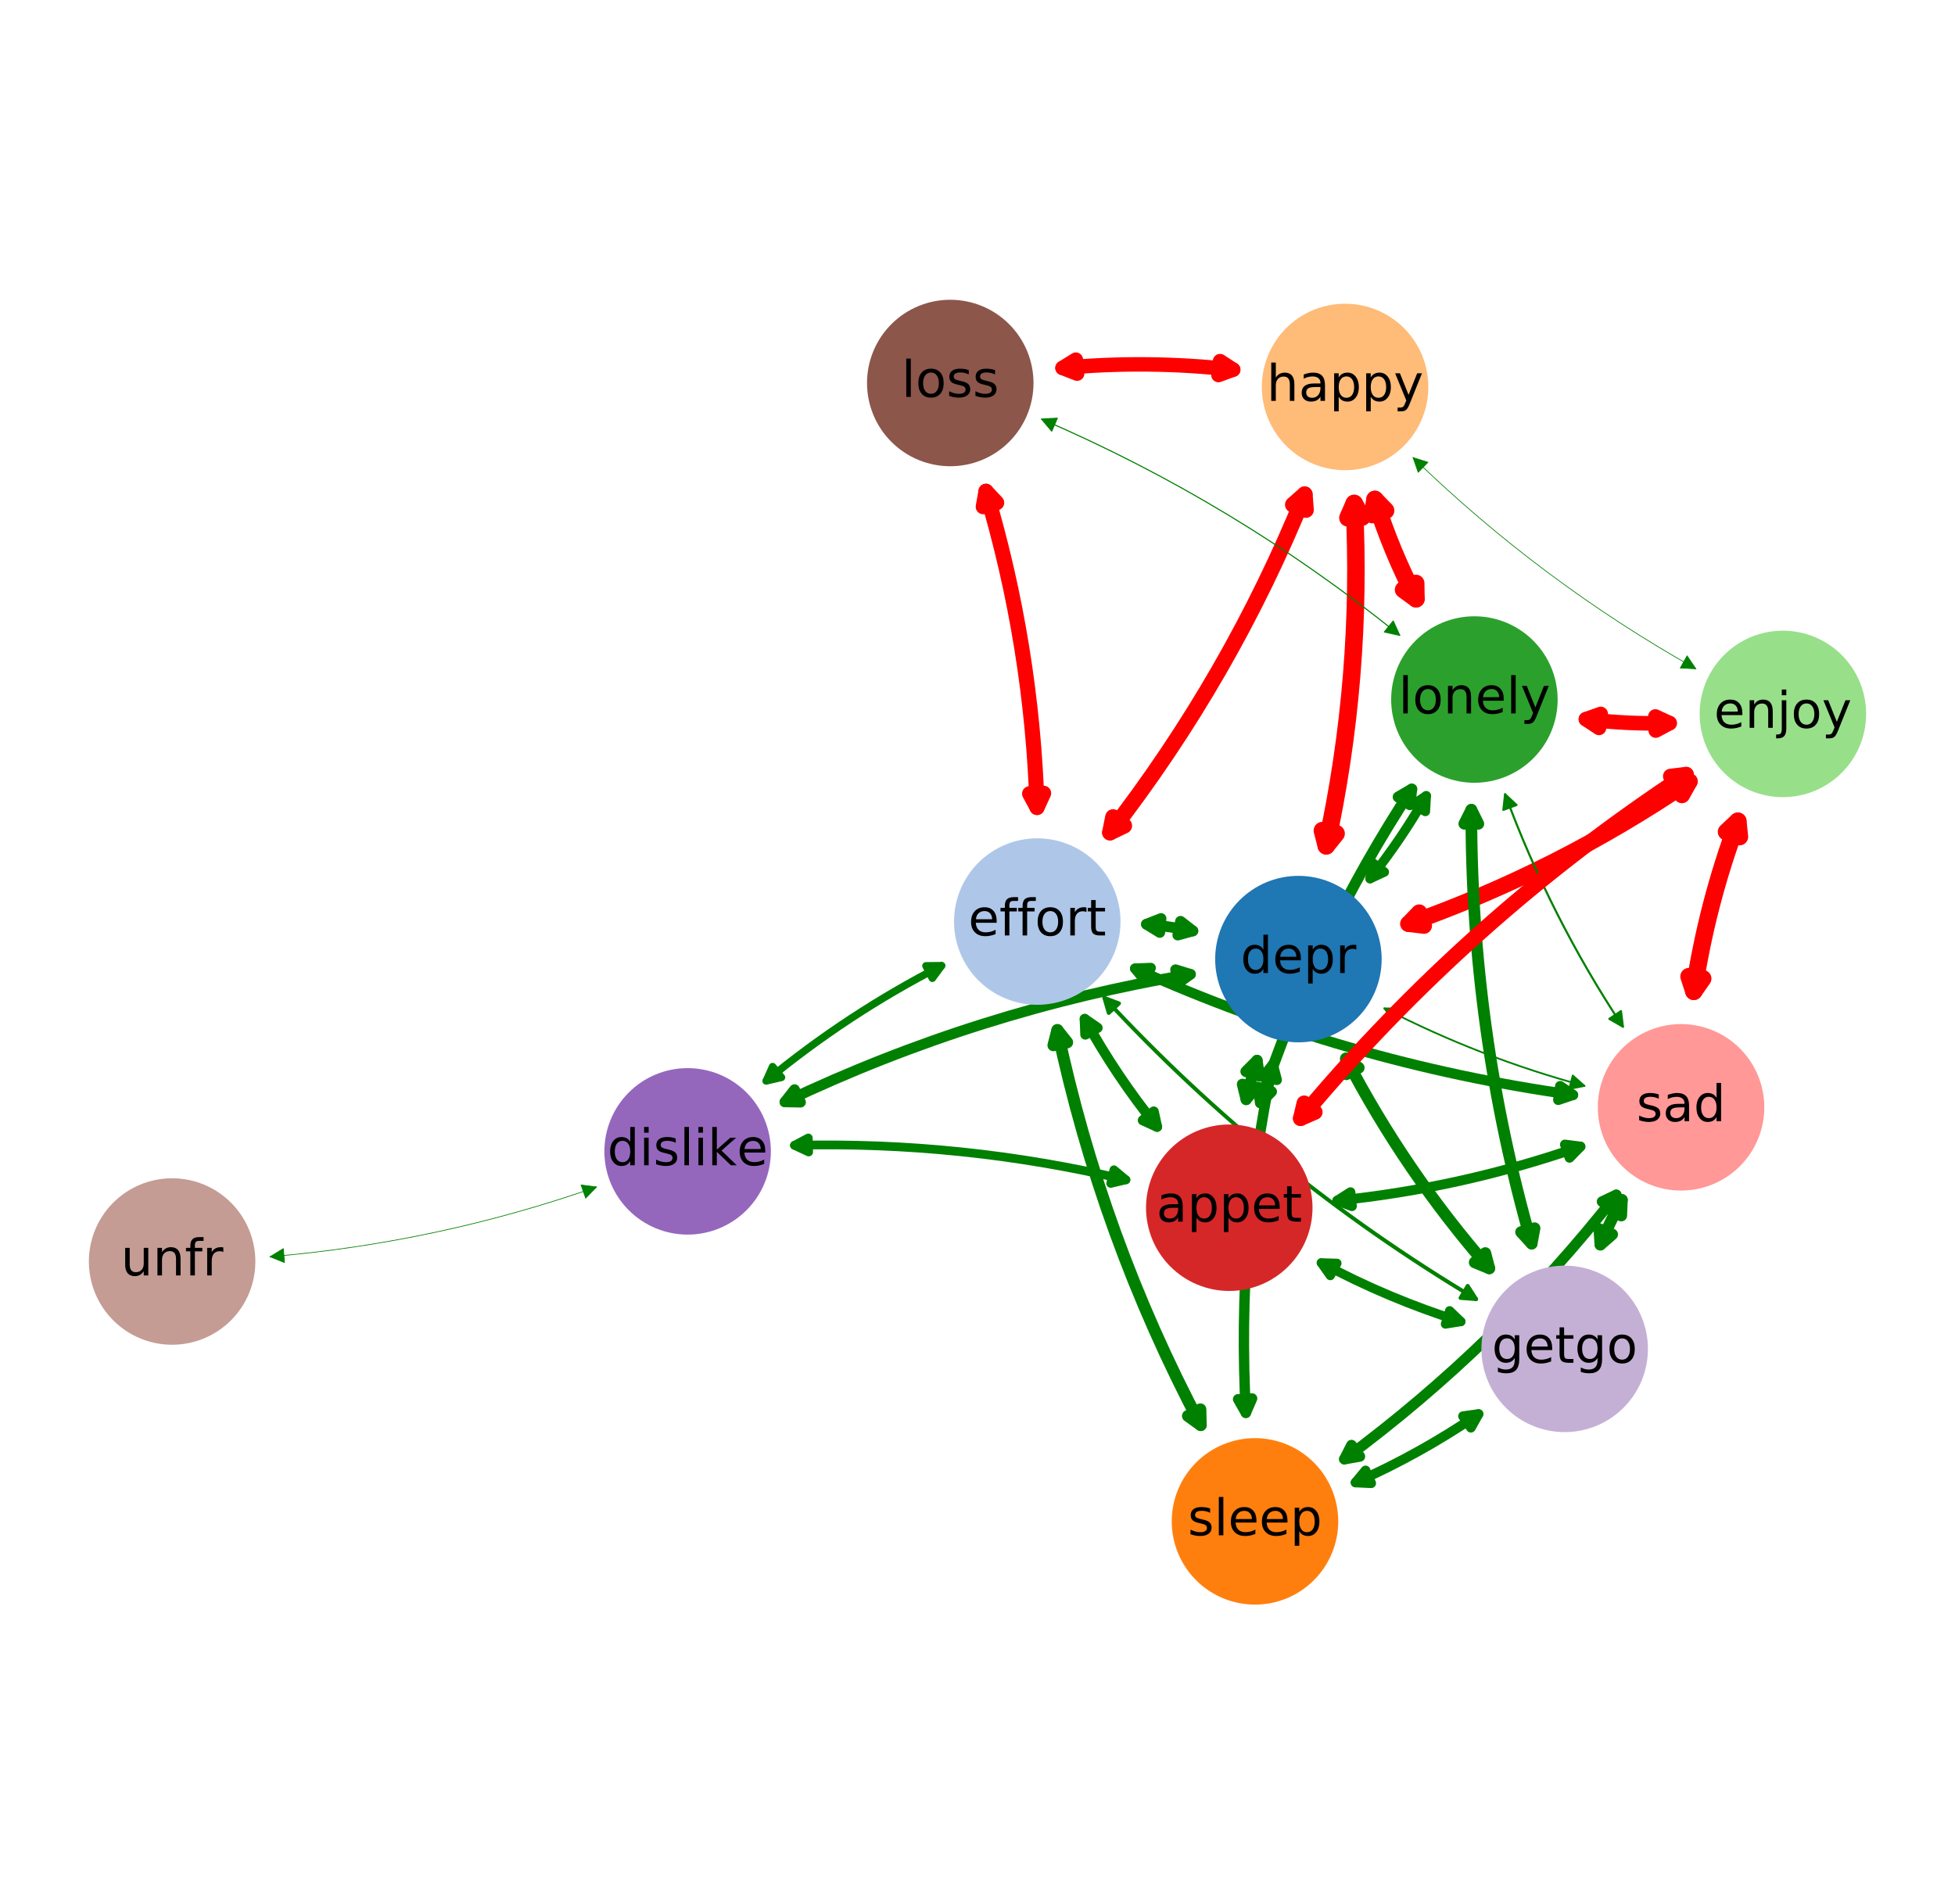 <?xml version="1.0" encoding="utf-8" standalone="no"?>
<!DOCTYPE svg PUBLIC "-//W3C//DTD SVG 1.1//EN"
  "http://www.w3.org/Graphics/SVG/1.1/DTD/svg11.dtd">
<!-- Created with matplotlib (https://matplotlib.org/) -->
<svg height="271.8pt" version="1.1" viewBox="0 0 279 271.8" width="279pt" xmlns="http://www.w3.org/2000/svg" xmlns:xlink="http://www.w3.org/1999/xlink">
 <defs>
  <style type="text/css">
*{stroke-linecap:butt;stroke-linejoin:round;}
  </style>
 </defs>
 <g id="figure_1">
  <g id="patch_1">
   <path d="M 0 271.8 
L 279 271.8 
L 279 0 
L 0 0 
z
" style="fill:none;"/>
  </g>
  <g id="axes_1">
   <g id="patch_2">
    <path clip-path="url(#p96c9c0664d)" d="M 170.24 132.863 
Q 166.951 132.208 163.612 131.91 
" style="fill:none;stroke:#008000;stroke-linecap:round;stroke-width:1.534;"/>
    <path clip-path="url(#p96c9c0664d)" d="M 168.474 131.492 
L 170.24 132.863 
L 168.083 133.453 
L 168.474 131.492 
z
" style="fill:#008000;stroke:#008000;stroke-linecap:round;stroke-width:1.534;"/>
    <path clip-path="url(#p96c9c0664d)" d="M 165.515 133.084 
L 163.612 131.91 
L 165.693 131.092 
L 165.515 133.084 
z
" style="fill:#008000;stroke:#008000;stroke-linecap:round;stroke-width:1.534;"/>
   </g>
   <g id="patch_3">
    <path clip-path="url(#p96c9c0664d)" d="M 181.641 151.96 
Q 176.441 176.55 177.799 201.647 
" style="fill:none;stroke:#008000;stroke-linecap:round;stroke-width:1.481;"/>
    <path clip-path="url(#p96c9c0664d)" d="M 180.249 153.71 
L 181.641 151.96 
L 182.205 154.124 
L 180.249 153.71 
z
" style="fill:#008000;stroke:#008000;stroke-linecap:round;stroke-width:1.481;"/>
    <path clip-path="url(#p96c9c0664d)" d="M 178.69 199.596 
L 177.799 201.647 
L 176.692 199.704 
L 178.69 199.596 
z
" style="fill:#008000;stroke:#008000;stroke-linecap:round;stroke-width:1.481;"/>
   </g>
   <g id="patch_4">
    <path clip-path="url(#p96c9c0664d)" d="M 189.274 120.713 
Q 194.521 96.552 193.261 71.86 
" style="fill:none;stroke:#ff0000;stroke-linecap:round;stroke-width:2.5;"/>
    <path clip-path="url(#p96c9c0664d)" d="M 190.676 118.971 
L 189.274 120.713 
L 188.721 118.547 
L 190.676 118.971 
z
" style="fill:#ff0000;stroke:#ff0000;stroke-linecap:round;stroke-width:2.5;"/>
    <path clip-path="url(#p96c9c0664d)" d="M 192.364 73.908 
L 193.261 71.86 
L 194.362 73.806 
L 192.364 73.908 
z
" style="fill:#ff0000;stroke:#ff0000;stroke-linecap:round;stroke-width:2.5;"/>
   </g>
   <g id="patch_5">
    <path clip-path="url(#p96c9c0664d)" d="M 195.527 125.399 
Q 199.988 119.8 203.537 113.582 
" style="fill:none;stroke:#008000;stroke-linecap:round;stroke-width:1.351;"/>
    <path clip-path="url(#p96c9c0664d)" d="M 197.555 124.458 
L 195.527 125.399 
L 195.991 123.212 
L 197.555 124.458 
z
" style="fill:#008000;stroke:#008000;stroke-linecap:round;stroke-width:1.351;"/>
    <path clip-path="url(#p96c9c0664d)" d="M 201.677 114.823 
L 203.537 113.582 
L 203.414 115.814 
L 201.677 114.823 
z
" style="fill:#008000;stroke:#008000;stroke-linecap:round;stroke-width:1.351;"/>
   </g>
   <g id="patch_6">
    <path clip-path="url(#p96c9c0664d)" d="M 200.988 131.846 
Q 222.369 124.282 241.123 111.527 
" style="fill:none;stroke:#ff0000;stroke-linecap:round;stroke-width:2.314;"/>
    <path clip-path="url(#p96c9c0664d)" d="M 203.207 132.122 
L 200.988 131.846 
L 202.54 130.236 
L 203.207 132.122 
z
" style="fill:#ff0000;stroke:#ff0000;stroke-linecap:round;stroke-width:2.314;"/>
    <path clip-path="url(#p96c9c0664d)" d="M 238.907 111.825 
L 241.123 111.527 
L 240.031 113.479 
L 238.907 111.825 
z
" style="fill:#ff0000;stroke:#ff0000;stroke-linecap:round;stroke-width:2.314;"/>
   </g>
   <g id="patch_7">
    <path clip-path="url(#p96c9c0664d)" d="M 179.396 151.345 
Q 178.478 154.097 177.844 156.927 
" style="fill:none;stroke:#008000;stroke-linecap:round;stroke-width:1.591;"/>
    <path clip-path="url(#p96c9c0664d)" d="M 177.815 152.926 
L 179.396 151.345 
L 179.712 153.559 
L 177.815 152.926 
z
" style="fill:#008000;stroke:#008000;stroke-linecap:round;stroke-width:1.591;"/>
    <path clip-path="url(#p96c9c0664d)" d="M 179.257 155.194 
L 177.844 156.927 
L 177.306 154.756 
L 179.257 155.194 
z
" style="fill:#008000;stroke:#008000;stroke-linecap:round;stroke-width:1.591;"/>
   </g>
   <g id="patch_8">
    <path clip-path="url(#p96c9c0664d)" d="M 197.562 143.919 
Q 211.254 150.971 226.123 154.982 
" style="fill:none;stroke:#008000;stroke-linecap:round;stroke-width:0.249;"/>
    <path clip-path="url(#p96c9c0664d)" d="M 198.883 145.724 
L 197.562 143.919 
L 199.798 143.946 
L 198.883 145.724 
z
" style="fill:#008000;stroke:#008000;stroke-linecap:round;stroke-width:0.249;"/>
    <path clip-path="url(#p96c9c0664d)" d="M 224.452 153.496 
L 226.123 154.982 
L 223.932 155.427 
L 224.452 153.496 
z
" style="fill:#008000;stroke:#008000;stroke-linecap:round;stroke-width:0.249;"/>
   </g>
   <g id="patch_9">
    <path clip-path="url(#p96c9c0664d)" d="M 169.899 139.051 
Q 139.679 144.105 112.013 157.271 
" style="fill:none;stroke:#008000;stroke-linecap:round;stroke-width:1.511;"/>
    <path clip-path="url(#p96c9c0664d)" d="M 167.761 138.395 
L 169.899 139.051 
L 168.091 140.367 
L 167.761 138.395 
z
" style="fill:#008000;stroke:#008000;stroke-linecap:round;stroke-width:1.511;"/>
    <path clip-path="url(#p96c9c0664d)" d="M 114.249 157.315 
L 112.013 157.271 
L 113.39 155.509 
L 114.249 157.315 
z
" style="fill:#008000;stroke:#008000;stroke-linecap:round;stroke-width:1.511;"/>
   </g>
   <g id="patch_10">
    <path clip-path="url(#p96c9c0664d)" d="M 192.087 151.083 
Q 200.532 167.264 212.531 181.017 
" style="fill:none;stroke:#008000;stroke-linecap:round;stroke-width:1.685;"/>
    <path clip-path="url(#p96c9c0664d)" d="M 192.126 153.319 
L 192.087 151.083 
L 193.899 152.393 
L 192.126 153.319 
z
" style="fill:#008000;stroke:#008000;stroke-linecap:round;stroke-width:1.685;"/>
    <path clip-path="url(#p96c9c0664d)" d="M 211.969 178.852 
L 212.531 181.017 
L 210.462 180.167 
L 211.969 178.852 
z
" style="fill:#008000;stroke:#008000;stroke-linecap:round;stroke-width:1.685;"/>
   </g>
   <g id="patch_11">
    <path clip-path="url(#p96c9c0664d)" d="M 150.901 147.019 
Q 157.183 176.636 171.357 203.389 
" style="fill:none;stroke:#008000;stroke-linecap:round;stroke-width:1.709;"/>
    <path clip-path="url(#p96c9c0664d)" d="M 150.338 149.183 
L 150.901 147.019 
L 152.294 148.768 
L 150.338 149.183 
z
" style="fill:#008000;stroke:#008000;stroke-linecap:round;stroke-width:1.709;"/>
    <path clip-path="url(#p96c9c0664d)" d="M 171.304 201.154 
L 171.357 203.389 
L 169.537 202.09 
L 171.304 201.154 
z
" style="fill:#008000;stroke:#008000;stroke-linecap:round;stroke-width:1.709;"/>
   </g>
   <g id="patch_12">
    <path clip-path="url(#p96c9c0664d)" d="M 158.414 118.817 
Q 175.631 96.601 186.194 70.555 
" style="fill:none;stroke:#ff0000;stroke-linecap:round;stroke-width:2.26;"/>
    <path clip-path="url(#p96c9c0664d)" d="M 160.43 117.848 
L 158.414 118.817 
L 158.849 116.623 
L 160.43 117.848 
z
" style="fill:#ff0000;stroke:#ff0000;stroke-linecap:round;stroke-width:2.26;"/>
    <path clip-path="url(#p96c9c0664d)" d="M 184.516 72.032 
L 186.194 70.555 
L 186.369 72.784 
L 184.516 72.032 
z
" style="fill:#ff0000;stroke:#ff0000;stroke-linecap:round;stroke-width:2.26;"/>
   </g>
   <g id="patch_13">
    <path clip-path="url(#p96c9c0664d)" d="M 154.801 145.425 
Q 159.284 153.579 165.127 160.82 
" style="fill:none;stroke:#008000;stroke-linecap:round;stroke-width:1.44;"/>
    <path clip-path="url(#p96c9c0664d)" d="M 154.888 147.66 
L 154.801 145.425 
L 156.641 146.696 
L 154.888 147.66 
z
" style="fill:#008000;stroke:#008000;stroke-linecap:round;stroke-width:1.44;"/>
    <path clip-path="url(#p96c9c0664d)" d="M 164.65 158.636 
L 165.127 160.82 
L 163.093 159.892 
L 164.65 158.636 
z
" style="fill:#008000;stroke:#008000;stroke-linecap:round;stroke-width:1.44;"/>
   </g>
   <g id="patch_14">
    <path clip-path="url(#p96c9c0664d)" d="M 161.995 138.235 
Q 191.957 151.717 224.494 156.274 
" style="fill:none;stroke:#008000;stroke-linecap:round;stroke-width:1.455;"/>
    <path clip-path="url(#p96c9c0664d)" d="M 163.408 139.968 
L 161.995 138.235 
L 164.229 138.144 
L 163.408 139.968 
z
" style="fill:#008000;stroke:#008000;stroke-linecap:round;stroke-width:1.455;"/>
    <path clip-path="url(#p96c9c0664d)" d="M 222.652 155.006 
L 224.494 156.274 
L 222.375 156.987 
L 222.652 155.006 
z
" style="fill:#008000;stroke:#008000;stroke-linecap:round;stroke-width:1.455;"/>
   </g>
   <g id="patch_15">
    <path clip-path="url(#p96c9c0664d)" d="M 134.377 137.823 
Q 120.973 144.693 109.35 154.271 
" style="fill:none;stroke:#008000;stroke-linecap:round;stroke-width:1.063;"/>
    <path clip-path="url(#p96c9c0664d)" d="M 132.141 137.846 
L 134.377 137.823 
L 133.054 139.626 
L 132.141 137.846 
z
" style="fill:#008000;stroke:#008000;stroke-linecap:round;stroke-width:1.063;"/>
    <path clip-path="url(#p96c9c0664d)" d="M 111.529 153.771 
L 109.35 154.271 
L 110.257 152.228 
L 111.529 153.771 
z
" style="fill:#008000;stroke:#008000;stroke-linecap:round;stroke-width:1.063;"/>
   </g>
   <g id="patch_16">
    <path clip-path="url(#p96c9c0664d)" d="M 157.603 142.423 
Q 181.046 167.725 210.659 185.413 
" style="fill:none;stroke:#008000;stroke-linecap:round;stroke-width:0.557;"/>
    <path clip-path="url(#p96c9c0664d)" d="M 158.229 144.57 
L 157.603 142.423 
L 159.696 143.211 
L 158.229 144.57 
z
" style="fill:#008000;stroke:#008000;stroke-linecap:round;stroke-width:0.557;"/>
    <path clip-path="url(#p96c9c0664d)" d="M 209.455 183.529 
L 210.659 185.413 
L 208.429 185.246 
L 209.455 183.529 
z
" style="fill:#008000;stroke:#008000;stroke-linecap:round;stroke-width:0.557;"/>
   </g>
   <g id="patch_17">
    <path clip-path="url(#p96c9c0664d)" d="M 147.999 115.245 
Q 147.28 92.209 140.708 70.118 
" style="fill:none;stroke:#ff0000;stroke-linecap:round;stroke-width:2.155;"/>
    <path clip-path="url(#p96c9c0664d)" d="M 148.936 113.215 
L 147.999 115.245 
L 146.937 113.278 
L 148.936 113.215 
z
" style="fill:#ff0000;stroke:#ff0000;stroke-linecap:round;stroke-width:2.155;"/>
    <path clip-path="url(#p96c9c0664d)" d="M 140.32 72.321 
L 140.708 70.118 
L 142.237 71.75 
L 140.32 72.321 
z
" style="fill:#ff0000;stroke:#ff0000;stroke-linecap:round;stroke-width:2.155;"/>
   </g>
   <g id="patch_18">
    <path clip-path="url(#p96c9c0664d)" d="M 191.86 208.249 
Q 213.815 192.026 230.658 170.543 
" style="fill:none;stroke:#008000;stroke-linecap:round;stroke-width:1.523;"/>
    <path clip-path="url(#p96c9c0664d)" d="M 194.063 207.865 
L 191.86 208.249 
L 192.875 206.257 
L 194.063 207.865 
z
" style="fill:#008000;stroke:#008000;stroke-linecap:round;stroke-width:1.523;"/>
    <path clip-path="url(#p96c9c0664d)" d="M 228.637 171.5 
L 230.658 170.543 
L 230.211 172.734 
L 228.637 171.5 
z
" style="fill:#008000;stroke:#008000;stroke-linecap:round;stroke-width:1.523;"/>
   </g>
   <g id="patch_19">
    <path clip-path="url(#p96c9c0664d)" d="M 193.455 211.589 
Q 202.677 207.506 211.004 201.816 
" style="fill:none;stroke:#008000;stroke-linecap:round;stroke-width:1.38;"/>
    <path clip-path="url(#p96c9c0664d)" d="M 195.688 211.694 
L 193.455 211.589 
L 194.879 209.865 
L 195.688 211.694 
z
" style="fill:#008000;stroke:#008000;stroke-linecap:round;stroke-width:1.38;"/>
    <path clip-path="url(#p96c9c0664d)" d="M 208.788 202.119 
L 211.004 201.816 
L 209.916 203.77 
L 208.788 202.119 
z
" style="fill:#008000;stroke:#008000;stroke-linecap:round;stroke-width:1.38;"/>
   </g>
   <g id="patch_20">
    <path clip-path="url(#p96c9c0664d)" d="M 196.21 71.26 
Q 198.537 78.624 202.093 85.481 
" style="fill:none;stroke:#ff0000;stroke-linecap:round;stroke-width:2.451;"/>
    <path clip-path="url(#p96c9c0664d)" d="M 195.859 73.468 
L 196.21 71.26 
L 197.766 72.866 
L 195.859 73.468 
z
" style="fill:#ff0000;stroke:#ff0000;stroke-linecap:round;stroke-width:2.451;"/>
    <path clip-path="url(#p96c9c0664d)" d="M 202.06 83.245 
L 202.093 85.481 
L 200.284 84.166 
L 202.06 83.245 
z
" style="fill:#ff0000;stroke:#ff0000;stroke-linecap:round;stroke-width:2.451;"/>
   </g>
   <g id="patch_21">
    <path clip-path="url(#p96c9c0664d)" d="M 201.653 65.303 
Q 219.88 82.998 242.02 95.454 
" style="fill:none;stroke:#008000;stroke-linecap:round;stroke-width:0.1;"/>
    <path clip-path="url(#p96c9c0664d)" d="M 202.391 67.413 
L 201.653 65.303 
L 203.784 65.978 
L 202.391 67.413 
z
" style="fill:#008000;stroke:#008000;stroke-linecap:round;stroke-width:0.1;"/>
    <path clip-path="url(#p96c9c0664d)" d="M 240.767 93.601 
L 242.02 95.454 
L 239.787 95.344 
L 240.767 93.601 
z
" style="fill:#008000;stroke:#008000;stroke-linecap:round;stroke-width:0.1;"/>
   </g>
   <g id="patch_22">
    <path clip-path="url(#p96c9c0664d)" d="M 175.99 52.758 
Q 163.824 51.384 151.633 52.514 
" style="fill:none;stroke:#ff0000;stroke-linecap:round;stroke-width:2.066;"/>
    <path clip-path="url(#p96c9c0664d)" d="M 174.115 51.54 
L 175.99 52.758 
L 173.89 53.527 
L 174.115 51.54 
z
" style="fill:#ff0000;stroke:#ff0000;stroke-linecap:round;stroke-width:2.066;"/>
    <path clip-path="url(#p96c9c0664d)" d="M 153.716 53.325 
L 151.633 52.514 
L 153.532 51.334 
L 153.716 53.325 
z
" style="fill:#ff0000;stroke:#ff0000;stroke-linecap:round;stroke-width:2.066;"/>
   </g>
   <g id="patch_23">
    <path clip-path="url(#p96c9c0664d)" d="M 226.33 102.648 
Q 232.278 103.378 238.268 103.208 
" style="fill:none;stroke:#ff0000;stroke-linecap:round;stroke-width:2.085;"/>
    <path clip-path="url(#p96c9c0664d)" d="M 228.194 103.884 
L 226.33 102.648 
L 228.437 101.899 
L 228.194 103.884 
z
" style="fill:#ff0000;stroke:#ff0000;stroke-linecap:round;stroke-width:2.085;"/>
    <path clip-path="url(#p96c9c0664d)" d="M 236.24 102.265 
L 238.268 103.208 
L 236.297 104.264 
L 236.24 102.265 
z
" style="fill:#ff0000;stroke:#ff0000;stroke-linecap:round;stroke-width:2.085;"/>
   </g>
   <g id="patch_24">
    <path clip-path="url(#p96c9c0664d)" d="M 201.471 112.626 
Q 187.72 133.582 179.88 157.388 
" style="fill:none;stroke:#008000;stroke-linecap:round;stroke-width:1.565;"/>
    <path clip-path="url(#p96c9c0664d)" d="M 199.538 113.75 
L 201.471 112.626 
L 201.21 114.847 
L 199.538 113.75 
z
" style="fill:#008000;stroke:#008000;stroke-linecap:round;stroke-width:1.565;"/>
    <path clip-path="url(#p96c9c0664d)" d="M 181.455 155.801 
L 179.88 157.388 
L 179.556 155.175 
L 181.455 155.801 
z
" style="fill:#008000;stroke:#008000;stroke-linecap:round;stroke-width:1.565;"/>
   </g>
   <g id="patch_25">
    <path clip-path="url(#p96c9c0664d)" d="M 214.794 113.363 
Q 221.275 130.922 231.604 146.531 
" style="fill:none;stroke:#008000;stroke-linecap:round;stroke-width:0.299;"/>
    <path clip-path="url(#p96c9c0664d)" d="M 214.548 115.585 
L 214.794 113.363 
L 216.425 114.893 
L 214.548 115.585 
z
" style="fill:#008000;stroke:#008000;stroke-linecap:round;stroke-width:0.299;"/>
    <path clip-path="url(#p96c9c0664d)" d="M 231.334 144.311 
L 231.604 146.531 
L 229.667 145.415 
L 231.334 144.311 
z
" style="fill:#008000;stroke:#008000;stroke-linecap:round;stroke-width:0.299;"/>
   </g>
   <g id="patch_26">
    <path clip-path="url(#p96c9c0664d)" d="M 209.978 115.571 
Q 209.9 147.141 218.586 177.493 
" style="fill:none;stroke:#008000;stroke-linecap:round;stroke-width:1.668;"/>
    <path clip-path="url(#p96c9c0664d)" d="M 208.973 117.568 
L 209.978 115.571 
L 210.973 117.573 
L 208.973 117.568 
z
" style="fill:#008000;stroke:#008000;stroke-linecap:round;stroke-width:1.668;"/>
    <path clip-path="url(#p96c9c0664d)" d="M 218.997 175.295 
L 218.586 177.493 
L 217.074 175.845 
L 218.997 175.295 
z
" style="fill:#008000;stroke:#008000;stroke-linecap:round;stroke-width:1.668;"/>
   </g>
   <g id="patch_27">
    <path clip-path="url(#p96c9c0664d)" d="M 199.752 90.675 
Q 176.321 71.735 148.649 59.818 
" style="fill:none;stroke:#008000;stroke-linecap:round;stroke-width:0.156;"/>
    <path clip-path="url(#p96c9c0664d)" d="M 198.825 88.64 
L 199.752 90.675 
L 197.568 90.195 
L 198.825 88.64 
z
" style="fill:#008000;stroke:#008000;stroke-linecap:round;stroke-width:0.156;"/>
    <path clip-path="url(#p96c9c0664d)" d="M 150.091 61.528 
L 148.649 59.818 
L 150.882 59.691 
L 150.091 61.528 
z
" style="fill:#008000;stroke:#008000;stroke-linecap:round;stroke-width:0.156;"/>
   </g>
   <g id="patch_28">
    <path clip-path="url(#p96c9c0664d)" d="M 38.528 179.367 
Q 62.467 177.352 85.139 169.403 
" style="fill:none;stroke:#008000;stroke-linecap:round;stroke-width:0.1;"/>
    <path clip-path="url(#p96c9c0664d)" d="M 40.605 180.196 
L 38.528 179.367 
L 40.437 178.203 
L 40.605 180.196 
z
" style="fill:#008000;stroke:#008000;stroke-linecap:round;stroke-width:0.1;"/>
    <path clip-path="url(#p96c9c0664d)" d="M 82.921 169.121 
L 85.139 169.403 
L 83.583 171.009 
L 82.921 169.121 
z
" style="fill:#008000;stroke:#008000;stroke-linecap:round;stroke-width:0.1;"/>
   </g>
   <g id="patch_29">
    <path clip-path="url(#p96c9c0664d)" d="M 240.637 110.539 
Q 209.482 130.997 185.61 159.62 
" style="fill:none;stroke:#ff0000;stroke-linecap:round;stroke-width:2.18;"/>
    <path clip-path="url(#p96c9c0664d)" d="M 238.416 110.801 
L 240.637 110.539 
L 239.514 112.473 
L 238.416 110.801 
z
" style="fill:#ff0000;stroke:#ff0000;stroke-linecap:round;stroke-width:2.18;"/>
    <path clip-path="url(#p96c9c0664d)" d="M 187.659 158.725 
L 185.61 159.62 
L 186.123 157.444 
L 187.659 158.725 
z
" style="fill:#ff0000;stroke:#ff0000;stroke-linecap:round;stroke-width:2.18;"/>
   </g>
   <g id="patch_30">
    <path clip-path="url(#p96c9c0664d)" d="M 248.018 117.198 
Q 243.589 129.017 241.724 141.499 
" style="fill:none;stroke:#ff0000;stroke-linecap:round;stroke-width:2.464;"/>
    <path clip-path="url(#p96c9c0664d)" d="M 246.379 118.72 
L 248.018 117.198 
L 248.252 119.421 
L 246.379 118.72 
z
" style="fill:#ff0000;stroke:#ff0000;stroke-linecap:round;stroke-width:2.464;"/>
    <path clip-path="url(#p96c9c0664d)" d="M 243.008 139.669 
L 241.724 141.499 
L 241.03 139.373 
L 243.008 139.669 
z
" style="fill:#ff0000;stroke:#ff0000;stroke-linecap:round;stroke-width:2.464;"/>
   </g>
   <g id="patch_31">
    <path clip-path="url(#p96c9c0664d)" d="M 190.842 171.358 
Q 208.648 169.531 225.55 163.64 
" style="fill:none;stroke:#008000;stroke-linecap:round;stroke-width:1.404;"/>
    <path clip-path="url(#p96c9c0664d)" d="M 192.933 172.149 
L 190.842 171.358 
L 192.729 170.159 
L 192.933 172.149 
z
" style="fill:#008000;stroke:#008000;stroke-linecap:round;stroke-width:1.404;"/>
    <path clip-path="url(#p96c9c0664d)" d="M 223.332 163.354 
L 225.55 163.64 
L 223.99 165.242 
L 223.332 163.354 
z
" style="fill:#008000;stroke:#008000;stroke-linecap:round;stroke-width:1.404;"/>
   </g>
   <g id="patch_32">
    <path clip-path="url(#p96c9c0664d)" d="M 160.685 168.388 
Q 137.351 162.863 113.38 163.465 
" style="fill:none;stroke:#008000;stroke-linecap:round;stroke-width:1.247;"/>
    <path clip-path="url(#p96c9c0664d)" d="M 158.969 166.954 
L 160.685 168.388 
L 158.508 168.9 
L 158.969 166.954 
z
" style="fill:#008000;stroke:#008000;stroke-linecap:round;stroke-width:1.247;"/>
    <path clip-path="url(#p96c9c0664d)" d="M 115.404 164.414 
L 113.38 163.465 
L 115.354 162.415 
L 115.404 164.414 
z
" style="fill:#008000;stroke:#008000;stroke-linecap:round;stroke-width:1.247;"/>
   </g>
   <g id="patch_33">
    <path clip-path="url(#p96c9c0664d)" d="M 188.563 180.236 
Q 198.127 185.369 208.484 188.621 
" style="fill:none;stroke:#008000;stroke-linecap:round;stroke-width:1.307;"/>
    <path clip-path="url(#p96c9c0664d)" d="M 189.852 182.062 
L 188.563 180.236 
L 190.798 180.3 
L 189.852 182.062 
z
" style="fill:#008000;stroke:#008000;stroke-linecap:round;stroke-width:1.307;"/>
    <path clip-path="url(#p96c9c0664d)" d="M 206.875 187.068 
L 208.484 188.621 
L 206.276 188.976 
L 206.875 187.068 
z
" style="fill:#008000;stroke:#008000;stroke-linecap:round;stroke-width:1.307;"/>
   </g>
   <g id="patch_34">
    <path clip-path="url(#p96c9c0664d)" d="M 231.468 171.259 
Q 229.749 174.365 228.39 177.645 
" style="fill:none;stroke:#008000;stroke-linecap:round;stroke-width:1.654;"/>
    <path clip-path="url(#p96c9c0664d)" d="M 229.624 172.525 
L 231.468 171.259 
L 231.374 173.493 
L 229.624 172.525 
z
" style="fill:#008000;stroke:#008000;stroke-linecap:round;stroke-width:1.654;"/>
    <path clip-path="url(#p96c9c0664d)" d="M 230.079 176.18 
L 228.39 177.645 
L 228.232 175.415 
L 230.079 176.18 
z
" style="fill:#008000;stroke:#008000;stroke-linecap:round;stroke-width:1.654;"/>
   </g>
   <g id="patch_35">
    <path clip-path="url(#p96c9c0664d)" d="M 185.299 148.766 
C 188.45 148.766 191.472 147.514 193.7 145.286 
C 195.927 143.058 197.179 140.036 197.179 136.886 
C 197.179 133.735 195.927 130.713 193.7 128.485 
C 191.472 126.257 188.45 125.006 185.299 125.006 
C 182.148 125.006 179.126 126.257 176.899 128.485 
C 174.671 130.713 173.419 133.735 173.419 136.886 
C 173.419 140.036 174.671 143.058 176.899 145.286 
C 179.126 147.514 182.148 148.766 185.299 148.766 
z
" style="fill:#1f77b4;"/>
   </g>
   <g id="patch_36">
    <path clip-path="url(#p96c9c0664d)" d="M 148.029 143.407 
C 151.18 143.407 154.202 142.156 156.43 139.928 
C 158.658 137.7 159.909 134.678 159.909 131.527 
C 159.909 128.377 158.658 125.355 156.43 123.127 
C 154.202 120.899 151.18 119.647 148.029 119.647 
C 144.879 119.647 141.857 120.899 139.629 123.127 
C 137.401 125.355 136.149 128.377 136.149 131.527 
C 136.149 134.678 137.401 137.7 139.629 139.928 
C 141.857 142.156 144.879 143.407 148.029 143.407 
z
" style="fill:#aec7e8;"/>
   </g>
   <g id="patch_37">
    <path clip-path="url(#p96c9c0664d)" d="M 179.101 229.016 
C 182.251 229.016 185.273 227.765 187.501 225.537 
C 189.729 223.309 190.981 220.287 190.981 217.136 
C 190.981 213.986 189.729 210.964 187.501 208.736 
C 185.273 206.508 182.251 205.256 179.101 205.256 
C 175.95 205.256 172.928 206.508 170.7 208.736 
C 168.472 210.964 167.22 213.986 167.22 217.136 
C 167.22 220.287 168.472 223.309 170.7 225.537 
C 172.928 227.765 175.95 229.016 179.101 229.016 
z
" style="fill:#ff7f0e;"/>
   </g>
   <g id="patch_38">
    <path clip-path="url(#p96c9c0664d)" d="M 191.958 67.107 
C 195.109 67.107 198.131 65.855 200.358 63.627 
C 202.586 61.4 203.838 58.378 203.838 55.227 
C 203.838 52.076 202.586 49.054 200.358 46.826 
C 198.131 44.599 195.109 43.347 191.958 43.347 
C 188.807 43.347 185.785 44.599 183.557 46.826 
C 181.33 49.054 180.078 52.076 180.078 55.227 
C 180.078 58.378 181.33 61.4 183.557 63.627 
C 185.785 65.855 188.807 67.107 191.958 67.107 
z
" style="fill:#ffbb78;"/>
   </g>
   <g id="patch_39">
    <path clip-path="url(#p96c9c0664d)" d="M 210.413 111.719 
C 213.563 111.719 216.585 110.467 218.813 108.239 
C 221.041 106.011 222.293 102.989 222.293 99.839 
C 222.293 96.688 221.041 93.666 218.813 91.438 
C 216.585 89.21 213.563 87.959 210.413 87.959 
C 207.262 87.959 204.24 89.21 202.012 91.438 
C 199.784 93.666 198.533 96.688 198.533 99.839 
C 198.533 102.989 199.784 106.011 202.012 108.239 
C 204.24 110.467 207.262 111.719 210.413 111.719 
z
" style="fill:#2ca02c;"/>
   </g>
   <g id="patch_40">
    <path clip-path="url(#p96c9c0664d)" d="M 24.562 191.927 
C 27.713 191.927 30.735 190.675 32.962 188.447 
C 35.19 186.219 36.442 183.197 36.442 180.047 
C 36.442 176.896 35.19 173.874 32.962 171.646 
C 30.735 169.419 27.713 168.167 24.562 168.167 
C 21.411 168.167 18.389 169.419 16.161 171.646 
C 13.934 173.874 12.682 176.896 12.682 180.047 
C 12.682 183.197 13.934 186.219 16.161 188.447 
C 18.389 190.675 21.411 191.927 24.562 191.927 
z
" style="fill:#c49c94;"/>
   </g>
   <g id="patch_41">
    <path clip-path="url(#p96c9c0664d)" d="M 254.438 113.773 
C 257.589 113.773 260.611 112.521 262.839 110.293 
C 265.066 108.065 266.318 105.043 266.318 101.893 
C 266.318 98.742 265.066 95.72 262.839 93.492 
C 260.611 91.265 257.589 90.013 254.438 90.013 
C 251.287 90.013 248.265 91.265 246.038 93.492 
C 243.81 95.72 242.558 98.742 242.558 101.893 
C 242.558 105.043 243.81 108.065 246.038 110.293 
C 248.265 112.521 251.287 113.773 254.438 113.773 
z
" style="fill:#98df8a;"/>
   </g>
   <g id="patch_42">
    <path clip-path="url(#p96c9c0664d)" d="M 175.431 184.251 
C 178.582 184.251 181.604 183 183.832 180.772 
C 186.059 178.544 187.311 175.522 187.311 172.371 
C 187.311 169.221 186.059 166.199 183.832 163.971 
C 181.604 161.743 178.582 160.491 175.431 160.491 
C 172.281 160.491 169.259 161.743 167.031 163.971 
C 164.803 166.199 163.551 169.221 163.551 172.371 
C 163.551 175.522 164.803 178.544 167.031 180.772 
C 169.259 183 172.281 184.251 175.431 184.251 
z
" style="fill:#d62728;"/>
   </g>
   <g id="patch_43">
    <path clip-path="url(#p96c9c0664d)" d="M 239.905 169.921 
C 243.055 169.921 246.077 168.669 248.305 166.441 
C 250.533 164.214 251.785 161.192 251.785 158.041 
C 251.785 154.89 250.533 151.868 248.305 149.64 
C 246.077 147.413 243.055 146.161 239.905 146.161 
C 236.754 146.161 233.732 147.413 231.504 149.64 
C 229.277 151.868 228.025 154.89 228.025 158.041 
C 228.025 161.192 229.277 164.214 231.504 166.441 
C 233.732 168.669 236.754 169.921 239.905 169.921 
z
" style="fill:#ff9896;"/>
   </g>
   <g id="patch_44">
    <path clip-path="url(#p96c9c0664d)" d="M 98.132 176.207 
C 101.283 176.207 104.305 174.955 106.533 172.727 
C 108.76 170.499 110.012 167.477 110.012 164.327 
C 110.012 161.176 108.76 158.154 106.533 155.926 
C 104.305 153.698 101.283 152.446 98.132 152.446 
C 94.982 152.446 91.959 153.698 89.732 155.926 
C 87.504 158.154 86.252 161.176 86.252 164.327 
C 86.252 167.477 87.504 170.499 89.732 172.727 
C 91.959 174.955 94.982 176.207 98.132 176.207 
z
" style="fill:#9467bd;"/>
   </g>
   <g id="patch_45">
    <path clip-path="url(#p96c9c0664d)" d="M 223.298 204.397 
C 226.448 204.397 229.47 203.145 231.698 200.917 
C 233.926 198.69 235.178 195.668 235.178 192.517 
C 235.178 189.366 233.926 186.344 231.698 184.116 
C 229.47 181.889 226.448 180.637 223.298 180.637 
C 220.147 180.637 217.125 181.889 214.897 184.116 
C 212.669 186.344 211.417 189.366 211.417 192.517 
C 211.417 195.668 212.669 198.69 214.897 200.917 
C 217.125 203.145 220.147 204.397 223.298 204.397 
z
" style="fill:#c5b0d5;"/>
   </g>
   <g id="patch_46">
    <path clip-path="url(#p96c9c0664d)" d="M 135.613 66.544 
C 138.763 66.544 141.785 65.292 144.013 63.064 
C 146.241 60.836 147.493 57.814 147.493 54.664 
C 147.493 51.513 146.241 48.491 144.013 46.263 
C 141.785 44.035 138.763 42.784 135.613 42.784 
C 132.462 42.784 129.44 44.035 127.212 46.263 
C 124.984 48.491 123.733 51.513 123.733 54.664 
C 123.733 57.814 124.984 60.836 127.212 63.064 
C 129.44 65.292 132.462 66.544 135.613 66.544 
z
" style="fill:#8c564b;"/>
   </g>
   <g id="text_1">
    <!-- depr -->
    <defs>
     <path d="M 45.406 46.391 
L 45.406 75.984 
L 54.391 75.984 
L 54.391 0 
L 45.406 0 
L 45.406 8.203 
Q 42.578 3.328 38.25 0.953 
Q 33.938 -1.422 27.875 -1.422 
Q 17.969 -1.422 11.734 6.484 
Q 5.516 14.406 5.516 27.297 
Q 5.516 40.188 11.734 48.094 
Q 17.969 56 27.875 56 
Q 33.938 56 38.25 53.625 
Q 42.578 51.266 45.406 46.391 
z
M 14.797 27.297 
Q 14.797 17.391 18.875 11.75 
Q 22.953 6.109 30.078 6.109 
Q 37.203 6.109 41.297 11.75 
Q 45.406 17.391 45.406 27.297 
Q 45.406 37.203 41.297 42.844 
Q 37.203 48.484 30.078 48.484 
Q 22.953 48.484 18.875 42.844 
Q 14.797 37.203 14.797 27.297 
z
" id="DejaVuSans-100"/>
     <path d="M 56.203 29.594 
L 56.203 25.203 
L 14.891 25.203 
Q 15.484 15.922 20.484 11.062 
Q 25.484 6.203 34.422 6.203 
Q 39.594 6.203 44.453 7.469 
Q 49.312 8.734 54.109 11.281 
L 54.109 2.781 
Q 49.266 0.734 44.188 -0.344 
Q 39.109 -1.422 33.891 -1.422 
Q 20.797 -1.422 13.156 6.188 
Q 5.516 13.812 5.516 26.812 
Q 5.516 40.234 12.766 48.109 
Q 20.016 56 32.328 56 
Q 43.359 56 49.781 48.891 
Q 56.203 41.797 56.203 29.594 
z
M 47.219 32.234 
Q 47.125 39.594 43.094 43.984 
Q 39.062 48.391 32.422 48.391 
Q 24.906 48.391 20.391 44.141 
Q 15.875 39.891 15.188 32.172 
z
" id="DejaVuSans-101"/>
     <path d="M 18.109 8.203 
L 18.109 -20.797 
L 9.078 -20.797 
L 9.078 54.688 
L 18.109 54.688 
L 18.109 46.391 
Q 20.953 51.266 25.266 53.625 
Q 29.594 56 35.594 56 
Q 45.562 56 51.781 48.094 
Q 58.016 40.188 58.016 27.297 
Q 58.016 14.406 51.781 6.484 
Q 45.562 -1.422 35.594 -1.422 
Q 29.594 -1.422 25.266 0.953 
Q 20.953 3.328 18.109 8.203 
z
M 48.688 27.297 
Q 48.688 37.203 44.609 42.844 
Q 40.531 48.484 33.406 48.484 
Q 26.266 48.484 22.188 42.844 
Q 18.109 37.203 18.109 27.297 
Q 18.109 17.391 22.188 11.75 
Q 26.266 6.109 33.406 6.109 
Q 40.531 6.109 44.609 11.75 
Q 48.688 17.391 48.688 27.297 
z
" id="DejaVuSans-112"/>
     <path d="M 41.109 46.297 
Q 39.594 47.172 37.812 47.578 
Q 36.031 48 33.891 48 
Q 26.266 48 22.188 43.047 
Q 18.109 38.094 18.109 28.812 
L 18.109 0 
L 9.078 0 
L 9.078 54.688 
L 18.109 54.688 
L 18.109 46.188 
Q 20.953 51.172 25.484 53.578 
Q 30.031 56 36.531 56 
Q 37.453 56 38.578 55.875 
Q 39.703 55.766 41.062 55.516 
z
" id="DejaVuSans-114"/>
    </defs>
    <g transform="translate(177.033 138.872)scale(0.072 -0.072)">
     <use xlink:href="#DejaVuSans-100"/>
     <use x="63.477" xlink:href="#DejaVuSans-101"/>
     <use x="125" xlink:href="#DejaVuSans-112"/>
     <use x="188.477" xlink:href="#DejaVuSans-114"/>
    </g>
   </g>
   <g id="text_2">
    <!-- effort -->
    <defs>
     <path d="M 37.109 75.984 
L 37.109 68.5 
L 28.516 68.5 
Q 23.688 68.5 21.797 66.547 
Q 19.922 64.594 19.922 59.516 
L 19.922 54.688 
L 34.719 54.688 
L 34.719 47.703 
L 19.922 47.703 
L 19.922 0 
L 10.891 0 
L 10.891 47.703 
L 2.297 47.703 
L 2.297 54.688 
L 10.891 54.688 
L 10.891 58.5 
Q 10.891 67.625 15.141 71.797 
Q 19.391 75.984 28.609 75.984 
z
" id="DejaVuSans-102"/>
     <path d="M 30.609 48.391 
Q 23.391 48.391 19.188 42.75 
Q 14.984 37.109 14.984 27.297 
Q 14.984 17.484 19.156 11.844 
Q 23.344 6.203 30.609 6.203 
Q 37.797 6.203 41.984 11.859 
Q 46.188 17.531 46.188 27.297 
Q 46.188 37.016 41.984 42.703 
Q 37.797 48.391 30.609 48.391 
z
M 30.609 56 
Q 42.328 56 49.016 48.375 
Q 55.719 40.766 55.719 27.297 
Q 55.719 13.875 49.016 6.219 
Q 42.328 -1.422 30.609 -1.422 
Q 18.844 -1.422 12.172 6.219 
Q 5.516 13.875 5.516 27.297 
Q 5.516 40.766 12.172 48.375 
Q 18.844 56 30.609 56 
z
" id="DejaVuSans-111"/>
     <path d="M 18.312 70.219 
L 18.312 54.688 
L 36.812 54.688 
L 36.812 47.703 
L 18.312 47.703 
L 18.312 18.016 
Q 18.312 11.328 20.141 9.422 
Q 21.969 7.516 27.594 7.516 
L 36.812 7.516 
L 36.812 0 
L 27.594 0 
Q 17.188 0 13.234 3.875 
Q 9.281 7.766 9.281 18.016 
L 9.281 47.703 
L 2.688 47.703 
L 2.688 54.688 
L 9.281 54.688 
L 9.281 70.219 
z
" id="DejaVuSans-116"/>
    </defs>
    <g transform="translate(138.186 133.514)scale(0.072 -0.072)">
     <use xlink:href="#DejaVuSans-101"/>
     <use x="61.523" xlink:href="#DejaVuSans-102"/>
     <use x="96.729" xlink:href="#DejaVuSans-102"/>
     <use x="131.934" xlink:href="#DejaVuSans-111"/>
     <use x="193.115" xlink:href="#DejaVuSans-114"/>
     <use x="234.229" xlink:href="#DejaVuSans-116"/>
    </g>
   </g>
   <g id="text_3">
    <!-- sleep -->
    <defs>
     <path d="M 44.281 53.078 
L 44.281 44.578 
Q 40.484 46.531 36.375 47.5 
Q 32.281 48.484 27.875 48.484 
Q 21.188 48.484 17.844 46.438 
Q 14.5 44.391 14.5 40.281 
Q 14.5 37.156 16.891 35.375 
Q 19.281 33.594 26.516 31.984 
L 29.594 31.297 
Q 39.156 29.25 43.188 25.516 
Q 47.219 21.781 47.219 15.094 
Q 47.219 7.469 41.188 3.016 
Q 35.156 -1.422 24.609 -1.422 
Q 20.219 -1.422 15.453 -0.562 
Q 10.688 0.297 5.422 2 
L 5.422 11.281 
Q 10.406 8.688 15.234 7.391 
Q 20.062 6.109 24.812 6.109 
Q 31.156 6.109 34.562 8.281 
Q 37.984 10.453 37.984 14.406 
Q 37.984 18.062 35.516 20.016 
Q 33.062 21.969 24.703 23.781 
L 21.578 24.516 
Q 13.234 26.266 9.516 29.906 
Q 5.812 33.547 5.812 39.891 
Q 5.812 47.609 11.281 51.797 
Q 16.75 56 26.812 56 
Q 31.781 56 36.172 55.266 
Q 40.578 54.547 44.281 53.078 
z
" id="DejaVuSans-115"/>
     <path d="M 9.422 75.984 
L 18.406 75.984 
L 18.406 0 
L 9.422 0 
z
" id="DejaVuSans-108"/>
    </defs>
    <g transform="translate(169.509 219.123)scale(0.072 -0.072)">
     <use xlink:href="#DejaVuSans-115"/>
     <use x="52.1" xlink:href="#DejaVuSans-108"/>
     <use x="79.883" xlink:href="#DejaVuSans-101"/>
     <use x="141.406" xlink:href="#DejaVuSans-101"/>
     <use x="202.93" xlink:href="#DejaVuSans-112"/>
    </g>
   </g>
   <g id="text_4">
    <!-- happy -->
    <defs>
     <path d="M 54.891 33.016 
L 54.891 0 
L 45.906 0 
L 45.906 32.719 
Q 45.906 40.484 42.875 44.328 
Q 39.844 48.188 33.797 48.188 
Q 26.516 48.188 22.312 43.547 
Q 18.109 38.922 18.109 30.906 
L 18.109 0 
L 9.078 0 
L 9.078 75.984 
L 18.109 75.984 
L 18.109 46.188 
Q 21.344 51.125 25.703 53.562 
Q 30.078 56 35.797 56 
Q 45.219 56 50.047 50.172 
Q 54.891 44.344 54.891 33.016 
z
" id="DejaVuSans-104"/>
     <path d="M 34.281 27.484 
Q 23.391 27.484 19.188 25 
Q 14.984 22.516 14.984 16.5 
Q 14.984 11.719 18.141 8.906 
Q 21.297 6.109 26.703 6.109 
Q 34.188 6.109 38.703 11.406 
Q 43.219 16.703 43.219 25.484 
L 43.219 27.484 
z
M 52.203 31.203 
L 52.203 0 
L 43.219 0 
L 43.219 8.297 
Q 40.141 3.328 35.547 0.953 
Q 30.953 -1.422 24.312 -1.422 
Q 15.922 -1.422 10.953 3.297 
Q 6 8.016 6 15.922 
Q 6 25.141 12.172 29.828 
Q 18.359 34.516 30.609 34.516 
L 43.219 34.516 
L 43.219 35.406 
Q 43.219 41.609 39.141 45 
Q 35.062 48.391 27.688 48.391 
Q 23 48.391 18.547 47.266 
Q 14.109 46.141 10.016 43.891 
L 10.016 52.203 
Q 14.938 54.109 19.578 55.047 
Q 24.219 56 28.609 56 
Q 40.484 56 46.344 49.844 
Q 52.203 43.703 52.203 31.203 
z
" id="DejaVuSans-97"/>
     <path d="M 32.172 -5.078 
Q 28.375 -14.844 24.75 -17.812 
Q 21.141 -20.797 15.094 -20.797 
L 7.906 -20.797 
L 7.906 -13.281 
L 13.188 -13.281 
Q 16.891 -13.281 18.938 -11.516 
Q 21 -9.766 23.484 -3.219 
L 25.094 0.875 
L 2.984 54.688 
L 12.5 54.688 
L 29.594 11.922 
L 46.688 54.688 
L 56.203 54.688 
z
" id="DejaVuSans-121"/>
    </defs>
    <g transform="translate(180.769 57.214)scale(0.072 -0.072)">
     <use xlink:href="#DejaVuSans-104"/>
     <use x="63.379" xlink:href="#DejaVuSans-97"/>
     <use x="124.658" xlink:href="#DejaVuSans-112"/>
     <use x="188.135" xlink:href="#DejaVuSans-112"/>
     <use x="251.611" xlink:href="#DejaVuSans-121"/>
    </g>
   </g>
   <g id="text_5">
    <!-- lonely -->
    <defs>
     <path d="M 54.891 33.016 
L 54.891 0 
L 45.906 0 
L 45.906 32.719 
Q 45.906 40.484 42.875 44.328 
Q 39.844 48.188 33.797 48.188 
Q 26.516 48.188 22.312 43.547 
Q 18.109 38.922 18.109 30.906 
L 18.109 0 
L 9.078 0 
L 9.078 54.688 
L 18.109 54.688 
L 18.109 46.188 
Q 21.344 51.125 25.703 53.562 
Q 30.078 56 35.797 56 
Q 45.219 56 50.047 50.172 
Q 54.891 44.344 54.891 33.016 
z
" id="DejaVuSans-110"/>
    </defs>
    <g transform="translate(199.582 101.825)scale(0.072 -0.072)">
     <use xlink:href="#DejaVuSans-108"/>
     <use x="27.783" xlink:href="#DejaVuSans-111"/>
     <use x="88.965" xlink:href="#DejaVuSans-110"/>
     <use x="152.344" xlink:href="#DejaVuSans-101"/>
     <use x="213.867" xlink:href="#DejaVuSans-108"/>
     <use x="241.65" xlink:href="#DejaVuSans-121"/>
    </g>
   </g>
   <g id="text_6">
    <!-- unfr -->
    <defs>
     <path d="M 8.5 21.578 
L 8.5 54.688 
L 17.484 54.688 
L 17.484 21.922 
Q 17.484 14.156 20.5 10.266 
Q 23.531 6.391 29.594 6.391 
Q 36.859 6.391 41.078 11.031 
Q 45.312 15.672 45.312 23.688 
L 45.312 54.688 
L 54.297 54.688 
L 54.297 0 
L 45.312 0 
L 45.312 8.406 
Q 42.047 3.422 37.719 1 
Q 33.406 -1.422 27.688 -1.422 
Q 18.266 -1.422 13.375 4.438 
Q 8.5 10.297 8.5 21.578 
z
M 31.109 56 
z
" id="DejaVuSans-117"/>
    </defs>
    <g transform="translate(17.252 182.034)scale(0.072 -0.072)">
     <use xlink:href="#DejaVuSans-117"/>
     <use x="63.379" xlink:href="#DejaVuSans-110"/>
     <use x="126.758" xlink:href="#DejaVuSans-102"/>
     <use x="161.963" xlink:href="#DejaVuSans-114"/>
    </g>
   </g>
   <g id="text_7">
    <!-- enjoy -->
    <defs>
     <path d="M 9.422 54.688 
L 18.406 54.688 
L 18.406 -0.984 
Q 18.406 -11.422 14.422 -16.109 
Q 10.453 -20.797 1.609 -20.797 
L -1.812 -20.797 
L -1.812 -13.188 
L 0.594 -13.188 
Q 5.719 -13.188 7.562 -10.812 
Q 9.422 -8.453 9.422 -0.984 
z
M 9.422 75.984 
L 18.406 75.984 
L 18.406 64.594 
L 9.422 64.594 
z
" id="DejaVuSans-106"/>
    </defs>
    <g transform="translate(244.608 103.88)scale(0.072 -0.072)">
     <use xlink:href="#DejaVuSans-101"/>
     <use x="61.523" xlink:href="#DejaVuSans-110"/>
     <use x="124.902" xlink:href="#DejaVuSans-106"/>
     <use x="152.686" xlink:href="#DejaVuSans-111"/>
     <use x="213.867" xlink:href="#DejaVuSans-121"/>
    </g>
   </g>
   <g id="text_8">
    <!-- appet -->
    <g transform="translate(165.028 174.358)scale(0.072 -0.072)">
     <use xlink:href="#DejaVuSans-97"/>
     <use x="61.279" xlink:href="#DejaVuSans-112"/>
     <use x="124.756" xlink:href="#DejaVuSans-112"/>
     <use x="188.232" xlink:href="#DejaVuSans-101"/>
     <use x="249.756" xlink:href="#DejaVuSans-116"/>
    </g>
   </g>
   <g id="text_9">
    <!-- sad -->
    <g transform="translate(233.538 160.028)scale(0.072 -0.072)">
     <use xlink:href="#DejaVuSans-115"/>
     <use x="52.1" xlink:href="#DejaVuSans-97"/>
     <use x="113.379" xlink:href="#DejaVuSans-100"/>
    </g>
   </g>
   <g id="text_10">
    <!-- dislike -->
    <defs>
     <path d="M 9.422 54.688 
L 18.406 54.688 
L 18.406 0 
L 9.422 0 
z
M 9.422 75.984 
L 18.406 75.984 
L 18.406 64.594 
L 9.422 64.594 
z
" id="DejaVuSans-105"/>
     <path d="M 9.078 75.984 
L 18.109 75.984 
L 18.109 31.109 
L 44.922 54.688 
L 56.391 54.688 
L 27.391 29.109 
L 57.625 0 
L 45.906 0 
L 18.109 26.703 
L 18.109 0 
L 9.078 0 
z
" id="DejaVuSans-107"/>
    </defs>
    <g transform="translate(86.673 166.313)scale(0.072 -0.072)">
     <use xlink:href="#DejaVuSans-100"/>
     <use x="63.477" xlink:href="#DejaVuSans-105"/>
     <use x="91.26" xlink:href="#DejaVuSans-115"/>
     <use x="143.359" xlink:href="#DejaVuSans-108"/>
     <use x="171.143" xlink:href="#DejaVuSans-105"/>
     <use x="198.926" xlink:href="#DejaVuSans-107"/>
     <use x="256.789" xlink:href="#DejaVuSans-101"/>
    </g>
   </g>
   <g id="text_11">
    <!-- getgo -->
    <defs>
     <path d="M 45.406 27.984 
Q 45.406 37.75 41.375 43.109 
Q 37.359 48.484 30.078 48.484 
Q 22.859 48.484 18.828 43.109 
Q 14.797 37.75 14.797 27.984 
Q 14.797 18.266 18.828 12.891 
Q 22.859 7.516 30.078 7.516 
Q 37.359 7.516 41.375 12.891 
Q 45.406 18.266 45.406 27.984 
z
M 54.391 6.781 
Q 54.391 -7.172 48.188 -13.984 
Q 42 -20.797 29.203 -20.797 
Q 24.469 -20.797 20.266 -20.094 
Q 16.062 -19.391 12.109 -17.922 
L 12.109 -9.188 
Q 16.062 -11.328 19.922 -12.344 
Q 23.781 -13.375 27.781 -13.375 
Q 36.625 -13.375 41.016 -8.766 
Q 45.406 -4.156 45.406 5.172 
L 45.406 9.625 
Q 42.625 4.781 38.281 2.391 
Q 33.938 0 27.875 0 
Q 17.828 0 11.672 7.656 
Q 5.516 15.328 5.516 27.984 
Q 5.516 40.672 11.672 48.328 
Q 17.828 56 27.875 56 
Q 33.938 56 38.281 53.609 
Q 42.625 51.219 45.406 46.391 
L 45.406 54.688 
L 54.391 54.688 
z
" id="DejaVuSans-103"/>
    </defs>
    <g transform="translate(212.897 194.504)scale(0.072 -0.072)">
     <use xlink:href="#DejaVuSans-103"/>
     <use x="63.477" xlink:href="#DejaVuSans-101"/>
     <use x="125" xlink:href="#DejaVuSans-116"/>
     <use x="164.209" xlink:href="#DejaVuSans-103"/>
     <use x="227.686" xlink:href="#DejaVuSans-111"/>
    </g>
   </g>
   <g id="text_12">
    <!-- loss -->
    <g transform="translate(128.659 56.65)scale(0.072 -0.072)">
     <use xlink:href="#DejaVuSans-108"/>
     <use x="27.783" xlink:href="#DejaVuSans-111"/>
     <use x="88.965" xlink:href="#DejaVuSans-115"/>
     <use x="141.064" xlink:href="#DejaVuSans-115"/>
    </g>
   </g>
  </g>
 </g>
 <defs>
  <clipPath id="p96c9c0664d">
   <rect height="271.8" width="279" x="0" y="0"/>
  </clipPath>
 </defs>
</svg>
